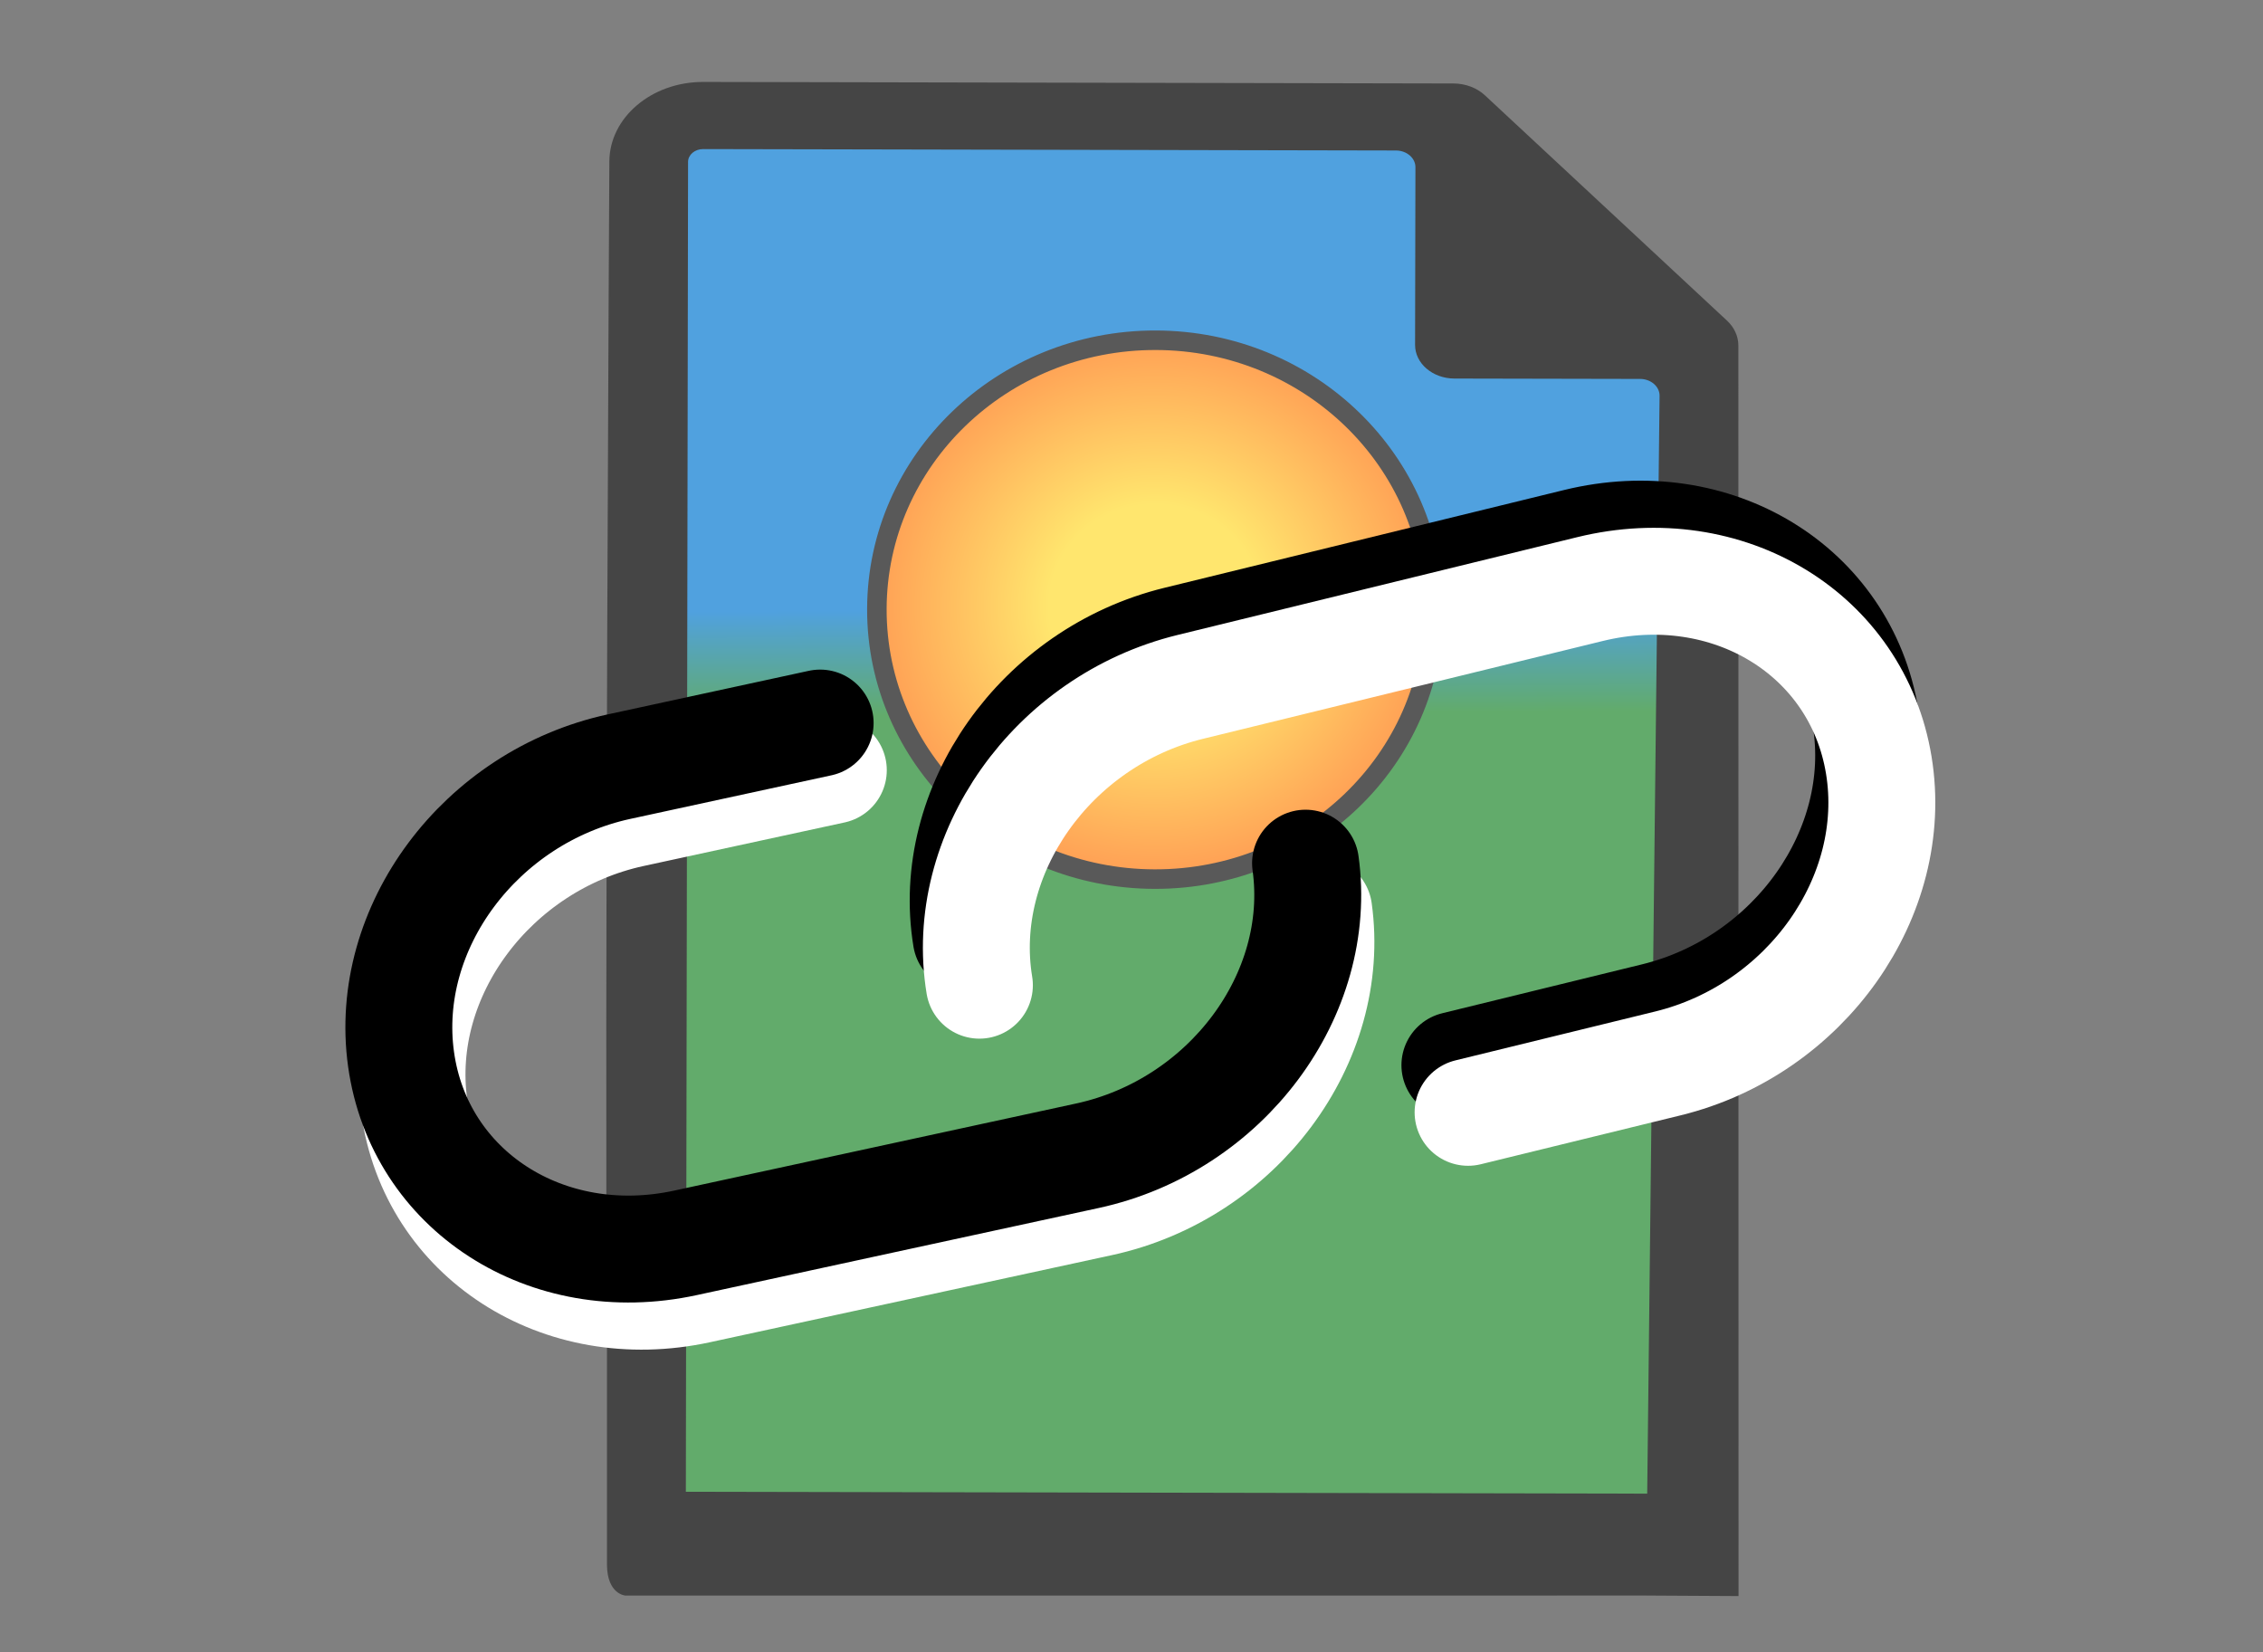 <?xml version="1.0" encoding="UTF-8" standalone="no"?>
<!-- Uploaded to: SVG Repo, www.svgrepo.com, Generator: SVG Repo Mixer Tools -->

<svg
   fill="#000000"
   version="1.1"
   id="Capa_1"
   width="1000"
   height="730"
   viewBox="0 0 633.971 462.799"
   xml:space="preserve"
   sodipodi:docname="linkcopy.svg"
   inkscape:version="1.2 (dc2aedaf03, 2022-05-15)"
   xmlns:inkscape="http://www.inkscape.org/namespaces/inkscape"
   xmlns:sodipodi="http://sodipodi.sourceforge.net/DTD/sodipodi-0.dtd"
   xmlns:xlink="http://www.w3.org/1999/xlink"
   xmlns="http://www.w3.org/2000/svg"
   xmlns:svg="http://www.w3.org/2000/svg"><rect x="0" y="0" width="633.971" height="462.799" fill="#808080" stroke="none"/><defs
   id="defs199"><linearGradient
     inkscape:collect="always"
     id="linearGradient2658"><stop
       style="stop-color:#ffe66e;stop-opacity:1;"
       offset="0.355"
       id="stop2654" /><stop
       style="stop-color:#ff9852;stop-opacity:1;"
       offset="1"
       id="stop2656" /></linearGradient><linearGradient
     inkscape:collect="always"
     id="linearGradient8924"><stop
       style="stop-color:#62ab6b;stop-opacity:1;"
       offset="0.489"
       id="stop8920" /><stop
       style="stop-color:#50a1df;stop-opacity:1;"
       offset="0.584"
       id="stop8922" /></linearGradient><linearGradient
     inkscape:collect="always"
     xlink:href="#linearGradient8924"
     id="linearGradient8926"
     x1="201.237"
     y1="268.3"
     x2="199.1"
     y2="26.918"
     gradientUnits="userSpaceOnUse"
     gradientTransform="matrix(1.289,0.003,-0.003,1.289,71.016,5.717)" /><radialGradient
     inkscape:collect="always"
     xlink:href="#linearGradient2658"
     id="radialGradient2660"
     cx="179.68"
     cy="138.78"
     fx="179.68"
     fy="138.78"
     r="48.788"
     gradientTransform="matrix(1.715,2.6321203e-8,-2.5259711e-8,1.646,15.791,-59.24)"
     gradientUnits="userSpaceOnUse" /></defs><sodipodi:namedview
   id="namedview197"
   pagecolor="#ffffff"
   bordercolor="#666666"
   borderopacity="1.0"
   inkscape:showpageshadow="2"
   inkscape:pageopacity="0.0"
   inkscape:pagecheckerboard="true"
   inkscape:deskcolor="#d1d1d1"
   showgrid="false"
   inkscape:zoom="2"
   inkscape:cx="619.75"
   inkscape:cy="334.25"
   inkscape:window-width="3602"
   inkscape:window-height="2126"
   inkscape:window-x="227"
   inkscape:window-y="-11"
   inkscape:window-maximized="1"
   inkscape:current-layer="Capa_1" />
<path
   id="rect8138"
   style="fill:url(#linearGradient8926);fill-opacity:1;stroke-width:1.02"
   d="M 190.305,38.811 397.947,37.129 480.01,95.735 473.83,420.722 192.082,419.852 Z"
   sodipodi:nodetypes="cccccc" />
<path
   style="fill:#000000;fill-opacity:1;stroke-width:0.884"
   d="m 418.515,87.273 32.741,0.067 -32.679,-30.428 z"
   id="path1765"
   sodipodi:nodetypes="cccc" /><ellipse
   style="fill:url(#radialGradient2660);fill-opacity:1;stroke:#595959;stroke-width:5.467;stroke-dasharray:none;stroke-dashoffset:0;stroke-opacity:1"
   id="path2652"
   cx="323.987"
   cy="170.137"
   rx="77.987"
   ry="75.48"
   transform="rotate(0.117)" /><path
   style="fill:#454545;fill-opacity:1;stroke-width:0.884"
   d="m 170.043,371.779 c -0.702,-81.62 0.665,-326.481 0.665,-326.481 0.025,-12.354 11.822,-22.37 26.289,-22.341 l 210.17,0.428 c 3.367,0.007 6.576,1.215 8.846,3.334 l 67.819,63.119 c 2.033,1.901 3.164,4.386 3.164,6.958 l 0.05,350.335 -25.91,-0.146 3.788,-336.145 c -0.003,-2.579 -2.445,-4.679 -5.472,-4.685 l -52.006,-0.106 c -6.087,-0.012 -11.028,-4.238 -11.017,-9.421 l 0.101,-49.782 c 0.005,-2.58 -2.445,-4.679 -5.472,-4.685 L 196.972,41.766 c -2.319,-0.005 -4.209,1.601 -4.213,3.577 l -0.623,372.572 269.906,0.523 -0.904,28.545 -285.93,0.013 c 0.001,-0.005 -5.095,-0.334 -5.166,-8.595 z"
   id="path7760"
   sodipodi:nodetypes="ccssccscccssssccccccccc" /><path
   d="m 369.434,255.018 c 5.127,36.843 -22.23,73.54 -61.103,81.964 l -112.617,24.406 c -38.873,8.424 -74.542,-14.614 -79.67,-51.457 -5.127,-36.844 22.229,-73.539 61.102,-81.963 l 56.309,-12.203"
   stroke="#1c274c"
   stroke-width="12.819"
   stroke-linecap="round"
   id="path3009"
   style="fill:none;stroke:#ffffff;stroke-width:29.951;stroke-linejoin:miter;stroke-dasharray:none;stroke-opacity:1"
   inkscape:transform-center-x="114.66822"
   inkscape:transform-center-y="49.797335" /><path
   d="m 365.742,241.812 c 5.127,36.843 -22.23,73.54 -61.103,81.964 l -112.617,24.406 c -38.873,8.424 -74.542,-14.614 -79.67,-51.457 -5.127,-36.844 22.229,-73.539 61.102,-81.963 l 56.309,-12.203"
   stroke="#1c274c"
   stroke-width="12.819"
   stroke-linecap="round"
   id="path3009-6"
   style="fill:none;stroke:#000000;stroke-width:29.951;stroke-linejoin:miter;stroke-dasharray:none;stroke-opacity:1"
   inkscape:transform-center-x="114.66822"
   inkscape:transform-center-y="49.797335" /><path
   d="m 270.685,262.79 c -6.031,-36.694 20.415,-74.109 59.068,-83.567 l 111.98,-27.402 c 38.653,-9.459 74.877,12.62 80.908,49.315 6.031,36.695 -20.414,74.108 -59.068,83.567 l -55.99,13.702"
   stroke="#1c274c"
   stroke-width="12.819"
   stroke-linecap="round"
   id="path3009-7-6"
   style="fill:none;stroke:#000000;stroke-width:29.951;stroke-linejoin:miter;stroke-dasharray:none;stroke-opacity:1"
   inkscape:transform-center-x="-42.947728"
   inkscape:transform-center-y="-2.4227373" /><path
   d="m 274.377,275.997 c -6.031,-36.694 20.415,-74.109 59.068,-83.567 l 111.98,-27.402 c 38.653,-9.459 74.877,12.62 80.908,49.315 6.031,36.695 -20.414,74.108 -59.068,83.567 l -55.99,13.702"
   stroke="#1c274c"
   stroke-width="12.819"
   stroke-linecap="round"
   id="path3009-7"
   style="fill:none;stroke:#ffffff;stroke-width:29.951;stroke-linejoin:miter;stroke-dasharray:none;stroke-opacity:1"
   inkscape:transform-center-x="-42.947728"
   inkscape:transform-center-y="-2.4227373" /></svg>
